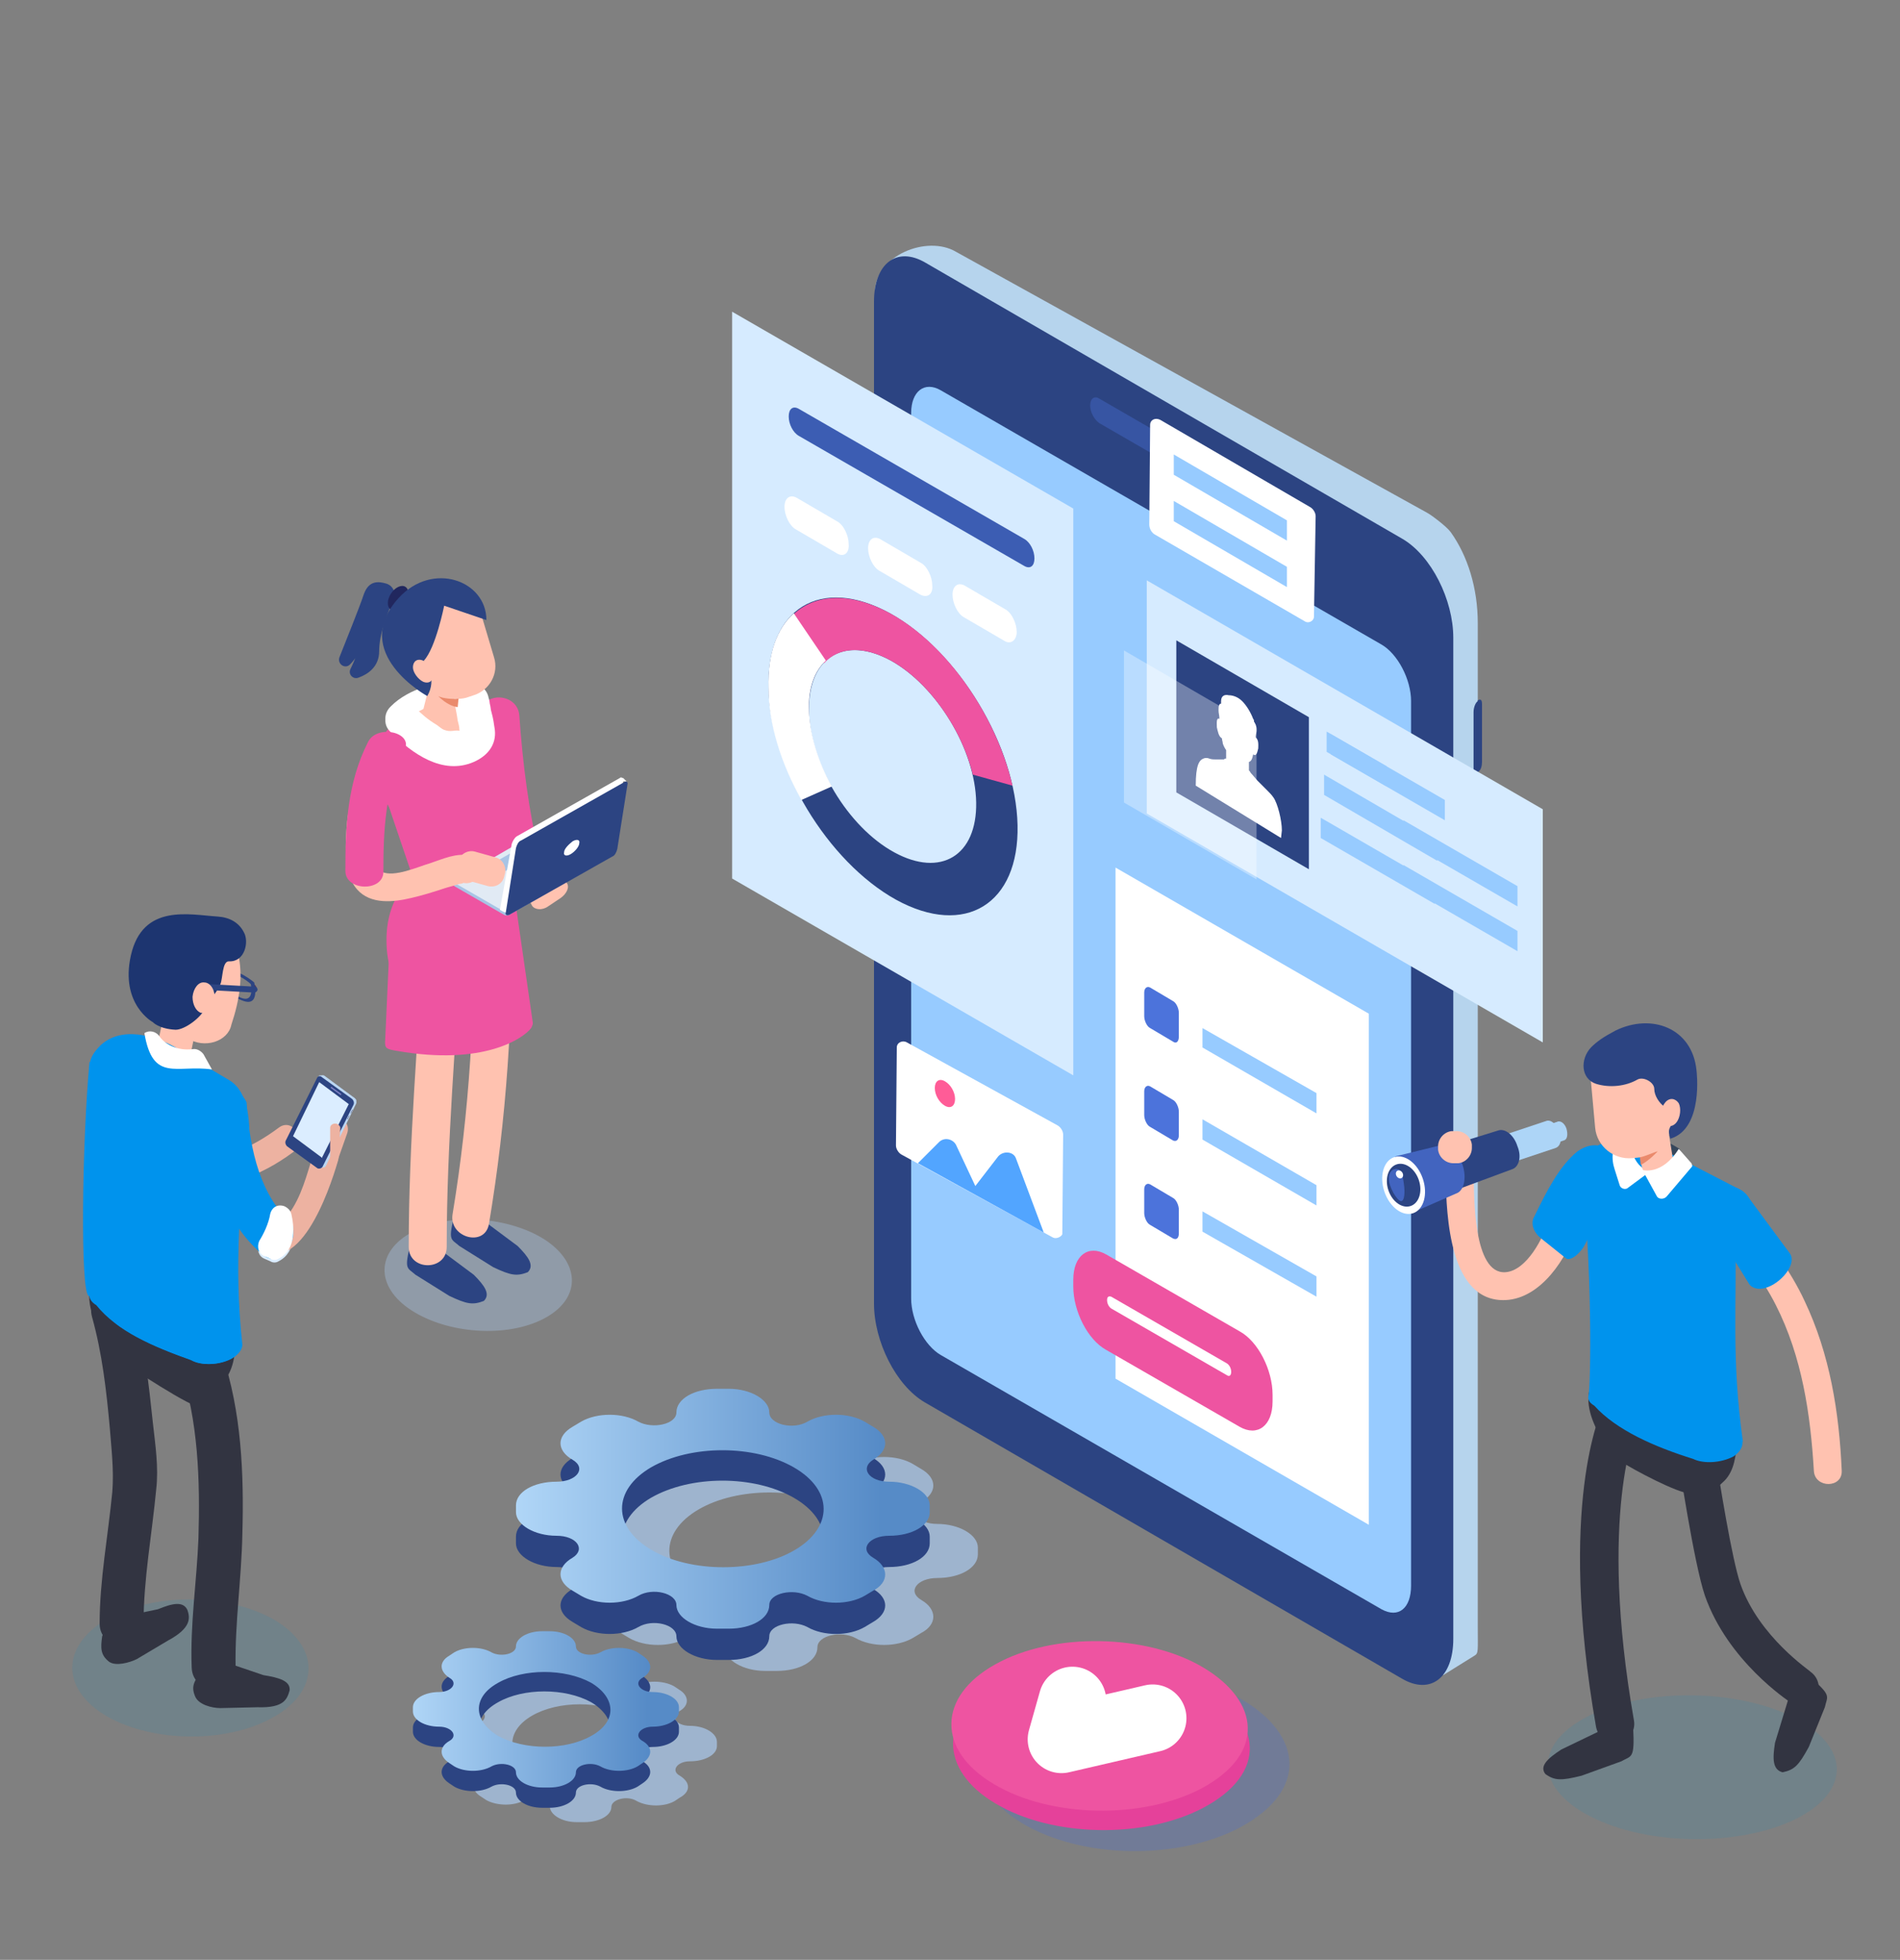 <?xml version="1.0" encoding="utf-8"?>
<!-- Generator: Adobe Illustrator 24.3.0, SVG Export Plug-In . SVG Version: 6.00 Build 0)  -->
<svg version="1.1" id="image" xmlns="http://www.w3.org/2000/svg" xmlns:xlink="http://www.w3.org/1999/xlink" x="0px" y="0px"
	 viewBox="0 0 225 232" style="enable-background:new 0 0 225 232;" xml:space="preserve">
<rect x="0" y="0" width="225" height="232" fill="#808080" stroke="none"/>
<style type="text/css">
	.st0{opacity:0.4;fill:#A8C4E5;enable-background:new    ;}
	.st1{fill:#2C4482;}
	.st2{fill:#21275E;}
	.st3{fill:#FFC2B0;}
	.st4{fill:#D0E7F4;}
	.st5{fill:#FFFFFF;}
	.st6{fill:#EE54A1;}
	.st7{fill:#EA8A6C;}
	.st8{fill:#A8C4E5;}
	.st9{fill:#E1EAF4;}
	.st10{opacity:0.77;fill:#A8C4E5;enable-background:new    ;}
	.st11{fill:url(#SVGID_1_);}
	.st12{fill:url(#SVGID_2_);}
	.st13{fill:#B6D4ED;}
	.st14{fill:#3755A3;}
	.st15{fill:#97CBFF;}
	.st16{fill:#D6EBFF;}
	.st17{opacity:0.33;fill:#FFFFFF;enable-background:new    ;}
	.st18{fill:#4C73DB;}
	.st19{opacity:0.12;fill:#028FCC;enable-background:new    ;}
	.st20{fill:#323441;}
	.st21{fill:#0093ED;}
	.st22{fill:#36475C;}
	.st23{fill:#ADD5F7;}
	.st24{fill:#4264BF;}
	.st25{fill:#DBEDFF;}
	.st26{opacity:0.46;fill:#FFFFFF;enable-background:new    ;}
	.st27{fill:#513554;}
	.st28{fill:#FCFEFF;}
	.st29{fill:#1D3570;}
	.st30{fill:#EDB2A1;}
	.st31{fill:#BBD6F2;}
	.st32{fill:#45446C;}
	.st33{fill:#8787CC;}
	.st34{fill:#52A5FF;}
	.st35{fill:#FF5C97;}
	.st36{fill:#3C5DB3;}
	.st37{opacity:0.27;fill:#4A70D6;enable-background:new    ;}
	.st38{fill:#E5419A;}
	.st39{fill:none;stroke:#FFFFFF;stroke-width:8;stroke-linecap:round;stroke-linejoin:round;stroke-miterlimit:10;}
</style>
<g>
	<path class="st0" d="M48.7,155.1c4.3,2.8,11.3,3.3,15.7,1s4.4-6.5,0.2-9.3c-4.3-2.8-11.3-3.3-15.7-1S44.4,152.3,48.7,155.1z"/>
	<g>
		<path class="st1" d="M46.6,71c0.3-0.8,0-1.6-0.8-1.9c-1-0.3-2.1-0.4-2.7,1.2c-0.6,1.8-2,5.2-2.9,7.5c-0.3,0.8,0.7,1.5,1.3,0.8
			c0.5-0.5,1-1.2,1.1-2.1c0,0-0.5,1.5-1.1,2.7c-0.3,0.6,0.3,1.3,1,1c1.1-0.4,2.4-1.3,2.4-3.1C44.9,75,45.9,72.5,46.6,71z"/>
		<ellipse transform="matrix(0.546 -0.838 0.838 0.546 -37.908 71.623)" class="st2" cx="47.1" cy="70.8" rx="1.6" ry="1"/>
		<path class="st3" d="M57.1,97.1c-0.3,0.1-0.6,0.3-0.9,0.3c-0.7,0.1-1.5-0.3-2.3-0.8c-0.1,0-0.1-0.1-0.2-0.1
			c-0.1-0.1-0.1-0.3,0-0.5c0.3-0.9,0.7-0.9,1.3-1.4c0.3-0.2,0.5-0.5,0.8-0.8c0.4-0.4,0.9-0.7,1.4-0.9l0,0c0.6-0.3,2.8-1.5,3.3,0.2
			c0.2,0.7,0.1,1.2-0.2,1.6c-0.4,0.6-0.7,0.8-1.2,1.2C58.4,96.4,57.7,96.8,57.1,97.1z"/>
		<path class="st3" d="M53.9,95.5c0.2-0.6,0.3-1,0.6-1.5c0.3-0.4,0.6-0.7,1.1-0.9c0.9-0.3,2.3-0.8,2.8-0.5c0.6,0.4,0,1.2-0.4,1.6
			c-0.8,0.9-2.1,1.5-3.1,1.9c-0.2,0.1-0.3,0-0.4-0.1c0,0.1,0.3-0.2,0.3-0.1C54.6,96.6,53.7,96.1,53.9,95.5z"/>
		<polygon class="st4" points="54.1,95.2 53.1,96.3 55.1,98.6 56.3,97.4 		"/>
		<path class="st1" d="M61.3,147.5l-4.7-3.5l-2.7-0.5c-0.9,3.5-0.5,3.1,0.5,4l4,2.5c2.1,1,2.8,1.1,4.1,0.6l0,0
			C63.3,149.8,62.6,148.8,61.3,147.5z"/>
		<path class="st1" d="M56.1,150.9l-4.7-3.5l-2.7-0.5c-0.9,3.5-0.5,3.1,0.5,4l4,2.5c2.1,1,2.8,1.1,4.1,0.6l0,0
			C58.1,153.2,57.4,152.2,56.1,150.9z"/>
		<g>
			<g>
				<path class="st5" d="M49.2,86.5c1.3-1.3,3.8-1.8,5.6-1.7c2.7,0,2.7-4.1,0-4.2c-2.9,0-6.4,0.9-8.5,3
					C44.3,85.5,47.3,88.4,49.2,86.5L49.2,86.5z"/>
			</g>
		</g>
		<g>
			<path class="st6" d="M57,84.7c0.4,6,1.2,12,2.6,17.9c0.6,2.8,5,1.6,4.3-1.2c-1.3-5.5-2-11-2.4-16.7C61.3,81.9,56.8,81.8,57,84.7
				L57,84.7z"/>
		</g>
		<g>
			<path class="st3" d="M56.1,107.4c0.2,12.2-0.5,24.2-2.5,36.3c-0.5,2.8,3.8,4,4.3,1.2c2.1-12.5,2.9-24.9,2.7-37.5
				C60.5,104.5,56,104.5,56.1,107.4L56.1,107.4z"/>
		</g>
		<g>
			<path class="st3" d="M50.2,110.9c-0.7,12.2-1.8,24.4-1.8,36.7c0,2.9,4.5,2.9,4.5,0c0-12.2,1.1-24.5,1.8-36.7
				C54.9,108,50.4,108,50.2,110.9L50.2,110.9z"/>
		</g>
		<path class="st6" d="M45.8,112.3c0.5,6.3,4.5,6.9,8.6,4.6s6.3-7.7,6.3-12.4c0,0-2.3-7-6.3-4.6C50.3,102.2,45.3,104.9,45.8,112.3z"
			/>
		<path class="st6" d="M59.7,86.2c0,0,2.7,4.2,2.4,6.8c-0.2,1.6-1.4,3.5-1.5,4c-1.4,4.3-0.6,5.6-0.8,6.7c0,0-0.9,4.1-10.9,0.2
			l-4.2-12.4L59.7,86.2z"/>
		<path class="st6" d="M45.4,94.3c-0.4-0.2-0.5-0.8-0.5-0.8c-0.3-2.2-1.5-3.2,0.9-7c0.4-0.6,5.6-3.3,9.6-4c1.9-0.3,3.8,0.7,4.6,2.5
			c0.5,1,0.9,3.1,0.9,3.1c0.2,4-1.6-1.3-1.9,1c0-0.1,0-0.1,0-0.2c0,0-0.5,3.8-0.9,6.7c-0.2,1.8-0.4,3.1-0.4,3.3l0,0l-6.8,5.4
			l-3.6-6.5l0,0L45.4,94.3z"/>
		<path class="st3" d="M55.2,82.4c0,0,3.4,3.5,0.5,6c-3,2.5-8-3.1-8-3.1C50.3,83.7,52.8,82.5,55.2,82.4z"/>
		<path class="st6" d="M60.7,104.5l2.4,16.6c0,0.2-0.1,0.4-0.2,0.6c-0.9,1.2-5.6,4.5-15.9,2.7c-1.2-0.2-1.4-0.3-1.4-1l0.6-13.2
			l6-0.1L60.7,104.5z"/>
		<path class="st3" d="M53.6,84.4l1.6-6.3l-3.9,1.2L50,84.5C49.7,85.4,52.4,87.6,53.6,84.4z"/>
		<g>
			<g>
				<path class="st5" d="M53.8,82.9c0.1,0.8,0.3,1.6,0.4,2.4c0.1,0.4,0.2,0.7,0.2,1.1c0.2,0.9,0.1,0.1,0,0.1c-0.7-0.1-1,0.2-1.8-0.1
					c-0.3-0.1-0.6-0.4-0.9-0.6c-1-0.6-1.7-1.2-2.5-2c-1.9-1.9-4.9,1.1-2.9,2.9c2.5,2.5,6.1,5.1,9.8,3.5c1.6-0.7,2.7-2,2.5-3.8
					c-0.1-0.7-0.2-1.4-0.4-2.1c-0.1-0.3-0.1-0.7-0.2-1c0-0.2-0.2-1.1-0.1-0.4C57.7,80.2,53.6,80.2,53.8,82.9L53.8,82.9z"/>
			</g>
		</g>
		<path class="st3" d="M55.2,82.6l0.9-0.3c1.9-0.6,3-2.6,2.4-4.5l-1.7-5.7c-0.6-1.9-2.6-3-4.5-2.4L51.4,70c-1.9,0.6-3,2.6-2.4,4.5
			l1.7,5.7C51.3,82.1,53.3,83.1,55.2,82.6z"/>
		<path class="st7" d="M54.3,82.7c-0.5,0.1-1.9,0-2.4-0.3c0,0,1.1,1.2,2.3,1.3L54.3,82.7z"/>
		<path class="st1" d="M52.6,71.7c0,0-1,5-2.4,6.5l0.5,0.9c0.5,0.9,0.5,2,0.1,2.9l-0.2,0.4c0,0-9.3-5.1-3.4-11.6
			c4-4.4,10.4-2.1,10.4,2.6L52.6,71.7z"/>
		<path class="st3" d="M50.1,80.7c0.7,0.3,1.2-0.1,1.2-0.8c0-0.7-0.5-1.5-1.2-1.7c-0.7-0.3-1.2,0.1-1.2,0.8
			C48.9,79.6,49.5,80.4,50.1,80.7z"/>
		<g>
			<path class="st3" d="M66.4,106.3l-1.5,1c-0.7,0.5-1.6,0.4-1.9-0.1l-0.2-0.4c-0.3-0.5,0-1.3,0.7-1.8l1.5-1
				c0.7-0.5,1.6-0.4,1.9,0.1l0.2,0.4C67.5,105,67.1,105.8,66.4,106.3z"/>
			<g>
				<path class="st8" d="M53.7,104.7v-0.4l0.5,0.2l0.1-0.2l11.8-6.8c0.1-0.1,0.4-0.1,0.6,0l5.1,2.9v-0.1l0.9,0.4v0.4l0,0
					c0,0,0,0.1-0.1,0.1l-12.3,7.1c-0.1,0.1-0.4,0.1-0.6,0l-5.9-3.4C53.8,104.8,53.7,104.8,53.7,104.7L53.7,104.7z"/>
				<path class="st9" d="M60.3,107.9l12.3-7.1c0.1-0.1,0.1-0.2,0-0.3l-5.9-3.4c-0.2-0.1-0.4-0.1-0.6,0l-12.3,7.1
					c-0.1,0.1-0.1,0.2,0,0.3l5.9,3.4C59.9,108,60.2,108,60.3,107.9z"/>
				<path class="st8" d="M59.5,103.3l3-1.7v-0.1l-1.4-0.8H61l-3,1.7v0.1L59.5,103.3C59.4,103.4,59.4,103.4,59.5,103.3z"/>
				<path class="st5" d="M60.6,99.9c0.1-0.3,0.3-0.7,0.6-0.9l12.2-6.9c0.1-0.1,0.2-0.1,0.3,0l0,0l0,0c0,0,0,0,0.1,0l0.4,0.4h-0.4
					l-1.2,7.5c-0.1,0.3-0.3,0.7-0.6,0.9l-11.6,6.6l-0.4,0.4v0.1c-0.2,0.1-0.8-0.3-0.8-0.3L60.6,99.9z"/>
				<path class="st1" d="M60.3,108.3l12.2-6.9c0.3-0.1,0.5-0.5,0.6-0.9l1.2-7.6c0.1-0.3-0.1-0.5-0.4-0.3l-12.2,6.9
					c-0.3,0.1-0.5,0.5-0.6,0.9l-1.2,7.6C59.8,108.3,60,108.4,60.3,108.3z"/>
				<path class="st5" d="M66.8,100.9c-0.1,0.4,0.3,0.5,0.8,0.2s1-0.9,1-1.3c0.1-0.4-0.3-0.5-0.8-0.2C67.3,100,66.8,100.5,66.8,100.9
					z"/>
			</g>
		</g>
		<g>
			<path class="st3" d="M44.3,88.2c-1.3,2.9-2.9,5.9-3.2,9.1c-0.2,2.3-0.5,6.1,1.2,8c1.6,1.8,4.3,1.5,6.4,1c1.3-0.3,2.6-0.7,3.8-1.1
				c0.6-0.2,1.1-0.3,1.7-0.5c0.2-0.1,0.8-0.1,0.6-0.2c2.1,0.5,3-2.7,0.9-3.2c-1.6-0.4-3.3,0.4-4.8,0.9c-1.4,0.4-4.2,1.7-5.7,1
				c-1.2-0.6-0.9-4.2-0.8-5.5c0.3-2.7,1.7-5.3,2.8-7.7C48.1,87.9,45.2,86.2,44.3,88.2L44.3,88.2z"/>
		</g>
		<g>
			<path class="st6" d="M43.6,87.8c-2.5,4.9-2.7,10.1-2.7,15.3c0,2.4,4.5,2.5,4.5,0.1c0-4.9,0.2-9.8,2.5-14.4
				C49,86.7,44.7,85.7,43.6,87.8L43.6,87.8z"/>
		</g>
		<path class="st3" d="M59.7,103.8l0.1-0.4c0.2-0.8-0.3-1.7-1.1-1.9l-2.5-0.7c-0.8-0.2-1.7,0.3-1.9,1.1l-0.1,0.4
			c-0.2,0.8,0.3,1.7,1.1,1.9l2.5,0.7C58.7,105.1,59.5,104.6,59.7,103.8z"/>
	</g>
</g>
<path class="st10" d="M109.1,189.4L109.1,189.4c-1.7-1-0.5-2.6,1.9-2.6l0,0c2.7,0,4.8-1.2,4.8-2.8v-0.8c0-1.5-2.2-2.8-4.8-2.8l0,0
	c-2.4,0-3.5-1.6-1.9-2.6l0,0c1.9-1.1,1.9-2.8,0-3.9l-1-0.6c-1.9-1.1-4.9-1.1-6.8,0l0,0c-1.7,1-4.5,0.3-4.5-1.1l0,0
	c0-1.5-2.2-2.8-4.8-2.8h-1.4c-2.7,0-4.8,1.2-4.8,2.8l0,0c0,1.4-2.8,2-4.5,1.1l0,0c-1.9-1.1-4.9-1.1-6.8,0l-1,0.6
	c-1.9,1.1-1.9,2.8,0,3.9c1.7,1,0.5,2.6-1.9,2.6l0,0c-2.7,0-4.8,1.2-4.8,2.8v0.8c0,1.5,2.2,2.8,4.8,2.8l0,0c2.4,0,3.5,1.6,1.9,2.6
	l0,0c-1.9,1.1-1.9,2.8,0,3.9l1,0.6c1.9,1.1,4.9,1.1,6.8,0c1.7-1,4.5-0.3,4.5,1.1c0,1.5,2.2,2.8,4.8,2.8H92c2.7,0,4.8-1.2,4.8-2.8
	l0,0c0-1.4,2.8-2,4.5-1.1l0,0c1.9,1.1,4.9,1.1,6.8,0l1-0.6C111,192.3,111,190.5,109.1,189.4z M82.8,188.5c-4.7-2.7-4.7-7.1-0.1-9.8
	s12.2-2.7,16.9,0c4.7,2.7,4.7,7.1,0.1,9.8C95.1,191.2,87.5,191.2,82.8,188.5z"/>
<path class="st10" d="M80.5,210.2L80.5,210.2c-1.1-0.6-0.3-1.7,1.2-1.7l0,0c1.8,0,3.2-0.8,3.2-1.8v-0.5c0-1-1.4-1.9-3.2-1.9l0,0
	c-1.6,0-2.4-1.1-1.3-1.7l0,0c1.3-0.7,1.2-1.9,0-2.6l-0.6-0.4c-1.3-0.7-3.3-0.7-4.5,0l0,0c-1.1,0.6-3,0.2-3-0.7l0,0
	c0-1-1.4-1.9-3.2-1.9h-0.9c-1.8,0-3.2,0.8-3.2,1.8l0,0c0,0.9-1.9,1.4-3,0.7l0,0c-1.3-0.7-3.3-0.7-4.5,0l-0.6,0.4
	c-1.3,0.7-1.2,1.9,0,2.6c1.1,0.6,0.3,1.7-1.2,1.7l0,0c-1.8,0-3.2,0.8-3.2,1.8v0.5c0,1,1.4,1.9,3.2,1.9l0,0c1.6,0,2.4,1.1,1.3,1.7
	l0,0c-1.3,0.7-1.2,1.9,0,2.6l0.6,0.4c1.3,0.7,3.3,0.7,4.5,0c1.1-0.6,3-0.2,3,0.7c0,1,1.4,1.9,3.2,1.9h0.9c1.8,0,3.2-0.8,3.2-1.8l0,0
	c0-0.9,1.9-1.4,3-0.7l0,0c1.3,0.7,3.3,0.7,4.5,0l0.6-0.4C81.8,212.1,81.8,211,80.5,210.2z M63,209.6c-3.1-1.8-3.1-4.7,0-6.5
	s8.2-1.8,11.3,0c3.1,1.8,3.1,4.7,0,6.5C71.2,211.4,66.2,211.4,63,209.6z"/>
<g>
	<path class="st1" d="M103.4,188.1L103.4,188.1c-1.7-1-0.5-2.6,1.9-2.6l0,0c2.7,0,4.8-1.2,4.8-2.8v-0.8c0-1.5-2.2-2.8-4.8-2.8l0,0
		c-2.4,0-3.5-1.6-1.9-2.6l0,0c1.9-1.1,1.9-2.8,0-3.9l-1-0.6c-1.9-1.1-4.9-1.1-6.8,0l0,0c-1.7,1-4.5,0.3-4.5-1.1l0,0
		c0-1.5-2.2-2.8-4.8-2.8h-1.4c-2.7,0-4.8,1.2-4.8,2.8l0,0c0,1.4-2.8,2-4.5,1.1l0,0c-1.9-1.1-4.9-1.1-6.8,0l-1,0.6
		c-1.9,1.1-1.9,2.8,0,3.9c1.7,1,0.5,2.6-1.9,2.6l0,0c-2.7,0-4.8,1.2-4.8,2.8v0.8c0,1.5,2.2,2.8,4.8,2.8l0,0c2.4,0,3.5,1.6,1.9,2.6
		l0,0c-1.9,1.1-1.9,2.8,0,3.9l1,0.6c1.9,1.1,4.9,1.1,6.8,0c1.7-1,4.5-0.3,4.5,1.1c0,1.5,2.2,2.8,4.8,2.8h1.4c2.7,0,4.8-1.2,4.8-2.8
		l0,0c0-1.4,2.8-2,4.5-1.1l0,0c1.9,1.1,4.9,1.1,6.8,0l1-0.6C105.3,190.9,105.3,189.2,103.4,188.1z M77.2,187.1
		c-4.7-2.7-4.7-7.1-0.1-9.8c4.7-2.7,12.2-2.7,16.9,0c4.7,2.7,4.7,7.1,0.1,9.8C89.4,189.9,81.8,189.8,77.2,187.1z"/>
	
		<linearGradient id="SVGID_1_" gradientUnits="userSpaceOnUse" x1="61.1" y1="826.6" x2="110.05" y2="826.6" gradientTransform="matrix(1 0 0 1 0 -648)">
		<stop  offset="0" style="stop-color:#B0D6F7"/>
		<stop  offset="0.883" style="stop-color:#568BC7"/>
	</linearGradient>
	<path class="st11" d="M103.4,184.4L103.4,184.4c-1.7-1-0.5-2.6,1.9-2.6l0,0c2.7,0,4.8-1.2,4.8-2.8v-0.8c0-1.5-2.2-2.8-4.8-2.8l0,0
		c-2.4,0-3.5-1.6-1.9-2.6l0,0c1.9-1.1,1.9-2.8,0-3.9l-1-0.6c-1.9-1.1-4.9-1.1-6.8,0l0,0c-1.7,1-4.5,0.3-4.5-1.1l0,0
		c0-1.5-2.2-2.8-4.8-2.8h-1.4c-2.7,0-4.8,1.2-4.8,2.8l0,0c0,1.4-2.8,2-4.5,1.1l0,0c-1.9-1.1-4.9-1.1-6.8,0l-1,0.6
		c-1.9,1.1-1.9,2.8,0,3.9c1.7,1,0.5,2.6-1.9,2.6l0,0c-2.7,0-4.8,1.2-4.8,2.8v0.8c0,1.5,2.2,2.8,4.8,2.8l0,0c2.4,0,3.5,1.6,1.9,2.6
		l0,0c-1.9,1.1-1.9,2.8,0,3.9l1,0.6c1.9,1.1,4.9,1.1,6.8,0c1.7-1,4.5-0.3,4.5,1.1c0,1.5,2.2,2.8,4.8,2.8h1.4c2.7,0,4.8-1.2,4.8-2.8
		l0,0c0-1.4,2.8-2,4.5-1.1l0,0c1.9,1.1,4.9,1.1,6.8,0l1-0.6C105.3,187.3,105.3,185.5,103.4,184.4z M77.2,183.5
		c-4.7-2.7-4.7-7.1-0.1-9.8c4.7-2.7,12.2-2.7,16.9,0c4.7,2.7,4.7,7.1,0.1,9.8S81.8,186.2,77.2,183.5z"/>
</g>
<g>
	<path class="st1" d="M76.1,208.5L76.1,208.5c-1.1-0.6-0.3-1.7,1.2-1.7l0,0c1.7,0,3.1-0.8,3.1-1.8v-0.5c0-1-1.4-1.8-3.1-1.8l0,0
		c-1.5,0-2.3-1.1-1.2-1.7l0,0c1.2-0.7,1.2-1.8,0-2.6l-0.6-0.4c-1.2-0.7-3.2-0.7-4.4,0l0,0c-1.1,0.6-2.9,0.2-2.9-0.7l0,0
		c0-1-1.4-1.8-3.1-1.8h-0.9c-1.7,0-3.1,0.8-3.1,1.8l0,0c0,0.9-1.8,1.3-2.9,0.7l0,0c-1.2-0.7-3.2-0.7-4.4,0l-0.6,0.4
		c-1.2,0.7-1.2,1.8,0,2.6c1.1,0.6,0.3,1.7-1.2,1.7l0,0c-1.7,0-3.1,0.8-3.1,1.8v0.5c0,1,1.4,1.8,3.1,1.8l0,0c1.5,0,2.3,1.1,1.2,1.7
		l0,0c-1.2,0.7-1.2,1.8,0,2.6l0.6,0.4c1.2,0.7,3.2,0.7,4.4,0c1.1-0.6,2.9-0.2,2.9,0.7c0,1,1.4,1.8,3.1,1.8h0.9
		c1.7,0,3.1-0.8,3.1-1.8l0,0c0-0.9,1.8-1.3,2.9-0.7l0,0c1.2,0.7,3.2,0.7,4.4,0l0.6-0.4C77.3,210.3,77.3,209.2,76.1,208.5z M59,207.8
		c-3-1.8-3.1-4.6,0-6.3c3-1.7,7.9-1.7,11,0c3,1.8,3.1,4.6,0,6.3C67,209.6,62.1,209.6,59,207.8z"/>
	
		<linearGradient id="SVGID_2_" gradientUnits="userSpaceOnUse" x1="48.634" y1="850.35" x2="80.378" y2="850.35" gradientTransform="matrix(1 0 0 1 0 -648)">
		<stop  offset="0" style="stop-color:#B0D6F7"/>
		<stop  offset="0.883" style="stop-color:#568BC7"/>
	</linearGradient>
	<path class="st12" d="M76.1,206.1L76.1,206.1c-1.1-0.6-0.3-1.7,1.2-1.7l0,0c1.7,0,3.1-0.8,3.1-1.8v-0.5c0-1-1.4-1.8-3.1-1.8l0,0
		c-1.5,0-2.3-1.1-1.2-1.7l0,0c1.2-0.7,1.2-1.8,0-2.6l-0.6-0.4c-1.2-0.7-3.2-0.7-4.4,0l0,0c-1.1,0.6-2.9,0.2-2.9-0.7l0,0
		c0-1-1.4-1.8-3.1-1.8h-0.9c-1.7,0-3.1,0.8-3.1,1.8l0,0c0,0.9-1.8,1.3-2.9,0.7l0,0c-1.2-0.7-3.2-0.7-4.4,0l-0.6,0.4
		c-1.2,0.7-1.2,1.8,0,2.6c1.1,0.6,0.3,1.7-1.2,1.7l0,0c-1.7,0-3.1,0.8-3.1,1.8v0.5c0,1,1.4,1.8,3.1,1.8l0,0c1.5,0,2.3,1.1,1.2,1.7
		l0,0c-1.2,0.7-1.2,1.8,0,2.6l0.6,0.4c1.2,0.7,3.2,0.7,4.4,0c1.1-0.6,2.9-0.2,2.9,0.7c0,1,1.4,1.8,3.1,1.8h0.9
		c1.7,0,3.1-0.8,3.1-1.8l0,0c0-0.9,1.8-1.3,2.9-0.7l0,0c1.2,0.7,3.2,0.7,4.4,0l0.6-0.4C77.3,207.9,77.3,206.8,76.1,206.1z M59,205.5
		c-3-1.8-3.1-4.6,0-6.3c3-1.7,7.9-1.7,11,0c3,1.8,3.1,4.6,0,6.3C67,207.2,62.1,207.2,59,205.5z"/>
</g>
<g>
	<path class="st13" d="M170.9,198.3l-56.3-34.6c-3.4-2-6.1-7.2-6.1-11.7l-4.9-117.3c0-4.5,6.2-6.9,9.6-4.9L169,60.7
		c0.4,0.2,2.3,1.6,2.8,2.3c2,2.8,3.2,6.6,3.2,10.8v118.7c0,3,0.1,3.2-0.4,3.5L170.9,198.3z"/>
	<path class="st1" d="M166,198.7L109.5,166c-3.4-2-6-7.2-6-11.7V35.7c0-4.5,2.7-6.6,6.1-4.6l56.5,32.7c3.4,2,6,7.2,6,11.7V194
		C172.1,198.6,169.4,200.7,166,198.7z"/>
	<path class="st1" d="M174.5,84.3V91c0,0.5,0.3,0.7,0.6,0.5l-0.1-0.1c0.4-0.2,0.5-0.8,0.5-1.2v-6.8c0-0.5-0.1-0.7-0.5-0.5V83
		C174.7,83.2,174.5,83.8,174.5,84.3z"/>
	<path class="st1" d="M174.5,96.1v6.8c0,0.5,0.3,0.7,0.6,0.5l-0.1-0.1c0.4-0.2,0.5-0.8,0.5-1.2v-6.8c0-0.5-0.1-0.7-0.5-0.5v0.1
		C174.7,95.1,174.5,95.6,174.5,96.1z"/>
	<path class="st14" d="M147.7,60.2l-17.5-10.1c-0.6-0.4-1.1-1.3-1.1-2.1l0,0c0-0.8,0.5-1.2,1.1-0.8l17.5,10.1
		c0.6,0.4,1.1,1.3,1.1,2.1l0,0C148.8,60.2,148.3,60.5,147.7,60.2z"/>
	<path class="st15" d="M163.6,190.5l-52.2-30.1c-1.9-1.1-3.5-4.1-3.5-6.7V48.9c0-2.6,1.6-3.8,3.5-2.7l52.2,30.1
		c1.9,1.1,3.5,4.1,3.5,6.7v104.7C167.1,190.4,165.6,191.6,163.6,190.5z"/>
</g>
<polygon class="st16" points="182.7,95.8 135.8,68.7 135.8,96.3 182.7,123.4 "/>
<polygon class="st1" points="155,102.9 139.3,93.8 139.3,75.8 155,84.9 "/>
<path class="st5" d="M151.8,98.3c0-1.2-0.5-3.2-1-3.9l0,0c-0.2-0.3-0.5-0.6-0.7-0.8c-0.2-0.2-0.6-0.6-0.9-0.9
	c-0.1-0.1-0.2-0.2-0.3-0.3l0,0l-0.6-0.7c-0.1-0.1-0.2-0.2-0.3-0.4l-0.1-0.1v-0.1c0-0.3,0-0.6,0-0.9c0.3-0.1,0.4-0.4,0.5-0.9
	c0.4,0.3,0.5-0.3,0.6-0.7c0-0.3,0.1-1-0.3-1.3v-0.1c0-0.2,0.1-0.5,0.1-0.7c0-0.3,0-0.6-0.2-0.9c0-0.1-0.1-0.1-0.1-0.2s0-0.2-0.1-0.3
	c-0.3-0.8-0.8-1.6-1.3-2.1s-1.1-0.7-1.6-0.7c-0.4-0.1-0.9,0-0.9,0.7c0,0.1,0,0.2,0,0.3c-0.1,0-0.1,0-0.2,0.1
	c-0.1,0.2-0.1,0.4-0.1,0.7c0,0.3,0.1,0.6,0.1,0.9v0.1c-0.4-0.2-0.3,0.6-0.3,1c0.1,0.4,0.2,1.1,0.6,1.3c0,0.2,0.1,0.4,0.1,0.6
	c0.1,0.3,0.2,0.5,0.4,0.8l0,0c0,0.3,0,0.6,0,0.9v0.1h-0.1c-0.1,0-0.1,0.1-0.2,0.1l0,0h-0.2l0,0l0,0c-0.1,0-0.2,0-0.3,0l0,0l0,0
	c-0.1,0-0.3,0-0.4,0c-0.3,0-0.5,0-0.8-0.1c-0.2-0.1-0.5-0.1-0.7,0c-0.5,0.2-0.9,0.8-0.9,3.2l10.1,6.2L151.8,98.3z M148.7,88.5
	C148.7,88.6,148.7,88.6,148.7,88.5C148.7,88.6,148.7,88.6,148.7,88.5z"/>
<polygon class="st15" points="164.2,90.7 157.1,86.6 157.1,89 164.2,93.1 "/>
<polygon class="st15" points="170.2,101.9 156.8,94.1 156.8,91.7 170.2,99.5 "/>
<polygon class="st15" points="179.7,107.3 166.2,99.5 166.2,97.1 179.7,104.9 "/>
<polygon class="st15" points="179.7,112.6 166.2,104.8 166.2,102.4 179.7,110.2 "/>
<polygon class="st15" points="171.1,97.1 157.6,89.3 157.6,86.9 171.1,94.7 "/>
<polygon class="st15" points="169.9,107 156.4,99.2 156.4,96.8 169.9,104.6 "/>
<polygon class="st17" points="148.8,104.1 133.1,95 133.1,77 148.8,86.1 "/>
<g>
	<polygon class="st5" points="132.1,102.7 132.1,163.2 162.1,180.5 162.1,120 	"/>
	<polygon class="st15" points="155.9,131.8 142.4,124 142.4,121.7 155.9,129.4 	"/>
	<polygon class="st15" points="155.9,142.7 142.4,134.9 142.4,132.5 155.9,140.3 	"/>
	<polygon class="st15" points="155.9,153.5 142.4,145.8 142.4,143.4 155.9,151.1 	"/>
	<path class="st18" d="M138.9,123.3l-2.7-1.6c-0.4-0.2-0.7-0.9-0.7-1.4v-2.8c0-0.5,0.3-0.8,0.7-0.6l2.7,1.6c0.4,0.2,0.7,0.9,0.7,1.4
		v2.8C139.6,123.3,139.3,123.6,138.9,123.3z"/>
	<path class="st18" d="M138.9,135l-2.7-1.6c-0.4-0.2-0.7-0.9-0.7-1.4v-2.8c0-0.5,0.3-0.8,0.7-0.6l2.7,1.6c0.4,0.2,0.7,0.9,0.7,1.4
		v2.8C139.6,134.9,139.3,135.2,138.9,135z"/>
	<path class="st18" d="M138.9,146.6l-2.7-1.6c-0.4-0.2-0.7-0.9-0.7-1.4v-2.8c0-0.5,0.3-0.8,0.7-0.6l2.7,1.6c0.4,0.2,0.7,0.9,0.7,1.4
		v2.8C139.6,146.6,139.3,146.8,138.9,146.6z"/>
	<path class="st6" d="M146.8,168.9l-15.8-9.1c-2.2-1.2-3.9-4.6-3.9-7.5v-0.8c0-2.9,1.8-4.2,3.9-3l15.8,9.1c2.2,1.2,3.9,4.6,3.9,7.5
		v0.8C150.7,168.8,148.9,170.1,146.8,168.9z"/>
	<path class="st5" d="M145.3,162.8l-13.7-7.9c-0.3-0.2-0.5-0.6-0.5-1l0,0c0-0.4,0.2-0.5,0.5-0.4l13.7,7.9c0.3,0.2,0.5,0.6,0.5,1l0,0
		C145.8,162.8,145.6,163,145.3,162.8z"/>
</g>
<g>
	<path class="st19" d="M213.1,215.1c-6.4,3.4-17.2,3.5-24.2,0.2s-7.5-8.6-1.1-12s17.2-3.5,24.2-0.2
		C218.9,206.4,219.4,211.7,213.1,215.1z"/>
	<path class="st20" d="M210.2,206.3l1.8-5.9l2.1-2.1c2.9,2.5,2.3,2.4,2,3.8l-1.9,4.7c-1.2,2.2-1.7,2.7-3.1,3l0,0
		C209.9,209.5,209.9,208.2,210.2,206.3z"/>
	<g>
		<path class="st20" d="M213.2,201.9c-0.4,0-0.8-0.1-1.2-0.4c-0.3-0.2-7.4-4.9-10.1-12.6c-1.3-3.8-3.1-15.9-3.2-16.4
			c-0.2-1.2,0.7-2.4,1.9-2.5c1.2-0.2,2.4,0.7,2.5,1.9c0.5,3.4,2,12.7,3,15.6c2.2,6.3,8.3,10.3,8.3,10.4c1,0.7,1.3,2.1,0.6,3.1
			C214.6,201.5,213.9,201.9,213.2,201.9z"/>
	</g>
	<path class="st20" d="M184.9,207.1l5.6-2.7l2.9,0.1c0.2,3.8-0.2,3.3-1.4,4l-4.7,1.7c-2.4,0.6-3.2,0.6-4.3-0.2l0,0
		C182.3,209.1,183.2,208.2,184.9,207.1z"/>
	<g>
		<g>
			<path class="st20" d="M191.2,206.3c-1.1,0-2-0.8-2.2-1.9c-4.6-26.3,0.6-37.3,0.8-37.8c0.5-1.1,1.9-1.6,3-1c1.1,0.5,1.6,1.9,1.1,3
				c-0.1,0.2-4.7,10.6-0.4,35.1c0.2,1.2-0.6,2.4-1.8,2.6C191.4,206.3,191.3,206.3,191.2,206.3z"/>
		</g>
	</g>
	<g>
		<path class="st3" d="M183.4,144.4c-0.6,2.1-2.6,6-5.1,6.2c-3.9,0.3-3.7-9.2-3.8-11.2c-0.1-2.1-3.4-2.1-3.3,0
			c0.1,4.4,0.4,14.8,7.1,14.5c4.2-0.2,7.3-5,8.4-8.6C187.2,143.2,184,142.4,183.4,144.4L183.4,144.4z"/>
	</g>
	<path class="st21" d="M186.8,136.3c-2.1,1.7-3.6,4.6-5.1,7.7c-0.5,0.8-0.1,1.9,0.8,2.6l3,2.4c0.7,0.3,1.9-1,2.2-1.7l3.9-7.6
		c0.6-1.2,0.3-2.7-0.8-3.5l0,0C189.6,135.5,188.4,135.2,186.8,136.3z"/>
	<path class="st22" d="M199.7,139.7l-8-1.6l1-3.9c2.4-0.1,4.1,0.5,6.2,1.8L199.7,139.7z"/>
	<g>
		<path class="st20" d="M192.1,173.1c1.2,0.8,6.6,3.7,8.1,3.7c1.8,0,2.7-0.2,4-1.5c1.2-1.2,1.4-3.1,1.5-4.8c0-0.5,0-1-0.2-1.4
			c-0.2-0.5-0.7-0.8-1.1-1.1c-3.3-2.3-9.8-8-14.1-5.9C185.3,164.7,190.1,171.7,192.1,173.1z"/>
	</g>
	<path class="st21" d="M187.9,136.9c-0.9,1.3-0.7,2-0.6,3.6c0.1,1.6,1.3,3,2.8,3.3l16.1,3.8c0,0,3.1-5.1-0.2-6.8
		c-1.7-0.9-6.8-3.5-8.9-4.6C194,134.5,189.9,134,187.9,136.9z"/>
	<path class="st21" d="M188.1,165.2c0.3-0.7,0.5-16.1-0.9-26.9l18.3,7.8c0.2,8.2-0.5,14.7,0.9,24.6L188.1,165.2z"/>
	<path class="st21" d="M200.5,172.7c-4.5-1.4-9.1-3.4-11.7-6.3c-1.2-0.7-0.8-1.6,0.5-2.4l0,0c1.4-0.9,3.5-1,4.8-0.4l11.4,6
		c1.2,0.7,1.1,1.9-0.2,2.8l0,0C203.8,173.2,201.7,173.3,200.5,172.7z"/>
	<path class="st5" d="M195.5,138.6c0,0-1.9,0.1-2.5-3.3l-1.3-0.1c-0.2,0.1-0.6,0.1-0.7,1.2c-0.1,0.7,0,1.4,0.2,2l0.6,1.9
		c0.1,0.4,0.7,0.6,1,0.3L195.5,138.6z"/>
	<path class="st3" d="M194.4,138l-1.1-6.9l4.1,1.7l0.9,5.6C198.5,139.4,195.3,141.5,194.4,138z"/>
	<path class="st3" d="M194.3,137l-1,0.1c-2.2,0.2-4.2-1.4-4.4-3.6l-0.6-6.6c-0.2-2.2,1.4-4.2,3.6-4.4l1-0.1c2.2-0.2,4.2,1.4,4.4,3.6
		l0.6,6.6C198.1,134.8,196.5,136.7,194.3,137z"/>
	<path class="st1" d="M193.9,127.8c-1.4,0.8-3.3,1-4.9,0.5c-1.8-0.6-1.9-2.9-0.6-4.3c0.7-0.7,1.4-1.2,2.9-2c4.3-2.1,9.1-0.3,9.6,4.7
		c0,0,0.9,6.9-3.1,8.1l-0.1-0.4c-0.1-0.3-0.1-0.7,0.1-1c0.3-0.6,0.6-1.6-0.7-2.4c-0.6-0.4-1.2-1.3-1.2-2.1S194.6,127.4,193.9,127.8z
		"/>
	<path class="st3" d="M198.5,132.9c-0.5,0.6-1.2,0.5-1.6-0.1c-0.4-0.7-0.2-1.7,0.3-2.3s1.2-0.5,1.6,0.1
		C199.1,131.2,199,132.3,198.5,132.9z"/>
	<path class="st7" d="M194.2,137c0.6-0.1,1.9-0.7,2.1-0.7c0,0-1,1.1-2,1.6L194.2,137z"/>
	<path class="st5" d="M194.5,138.5c0,0,2.3,0.7,4.3-2.5l1.5,1.7c0.1,0.3,0.2,0.3-0.1,0.6l-2.8,3.3c-0.3,0.4-1,0.4-1.2,0L194.5,138.5
		z"/>
	<g>
		<path class="st23" d="M184.4,132.8l-6.3,2.1l0.8,2.2l6.3-2.1c0.4-0.1,0.5-0.7,0.3-1.4C185.3,133,184.8,132.6,184.4,132.8z"/>
		<path class="st23" d="M183.1,132.7l-9,3l1.1,3.2l9-3c0.6-0.2,0.8-1,0.5-1.9C184.3,133,183.6,132.5,183.1,132.7z"/>
		<path class="st1" d="M177.5,133.8L177.5,133.8l-11,3.4l0,0l0,0c-0.8,0.3-1,1.6-0.5,3.1c0.5,1.4,1.5,2.4,2.3,2.1l0,0l0,0l10.8-4
			l0,0c0.8-0.3,1.1-1.5,0.6-2.7C179.3,134.4,178.3,133.6,177.5,133.8z"/>
		<g>
			<path class="st24" d="M170.5,135.6L170.5,135.6l-5.3,1.3l2.4,6.5l4.8-2.1l0,0c1-0.3,1.3-1.9,0.8-3.4
				C172.6,136.3,171.4,135.3,170.5,135.6z"/>
			
				<ellipse transform="matrix(0.947 -0.322 0.322 0.947 -36.318 61.048)" class="st5" cx="166.2" cy="140.2" rx="2.4" ry="3.5"/>
			
				<ellipse transform="matrix(0.947 -0.322 0.322 0.947 -36.318 61.048)" class="st1" cx="166.2" cy="140.2" rx="1.9" ry="2.6"/>
		</g>
	</g>
	<path class="st3" d="M171.9,133.9h0.6c0.9,0,1.7,0.7,1.8,1.6v0.4c0,0.9-0.7,1.7-1.6,1.8h-0.6c-0.9,0-1.7-0.7-1.8-1.6v-0.4
		C170.3,134.8,171,134,171.9,133.9z"/>
	<g>
		<path class="st3" d="M204.8,145.2c1.5,3.3,3.9,6.1,5.5,9.3c3.1,6.1,4.1,12.9,4.5,19.6c0.1,2.1,3.4,2.1,3.3,0
			c-0.3-6.9-1.4-13.8-4.4-20.1c-1.7-3.7-4.3-6.8-6.1-10.5C206.7,141.6,203.9,143.3,204.8,145.2L204.8,145.2z"/>
	</g>
	<path class="st21" d="M202.5,144.5l4.7,7.6c1.8,1.8,6.1-2.1,4.7-3.8l-5.1-6.9c-0.9-1-2.4-1.3-3.5-0.5l0,0
		C202,141.8,201.7,143.3,202.5,144.5z"/>
	<path class="st24" d="M166,138.9c-0.2-0.6-0.9-0.7-1.3-0.2c-0.3,0.4-0.4,1.2,0.3,2.5C166.4,143.6,166.6,141.1,166,138.9z"/>
	<ellipse transform="matrix(0.855 -0.518 0.518 0.855 -48.033 106.06)" class="st5" cx="165.8" cy="139" rx="0.4" ry="0.5"/>
</g>
<g>
	<path class="st25" d="M34.5,144c0.3,1.3,0.7,4.2-1.5,5.3c-0.3,0.2-0.7,0.2-1,0l-0.7-0.3c-0.7-0.3-0.9-1.1-0.6-1.8
		c0.5-0.8,1.1-2,1.3-3.2c0.2-0.8,0.9-1.2,1.7-0.9l0,0C34.1,143.3,34.4,143.6,34.5,144z"/>
	<path class="st19" d="M32.5,203.2c-5.5,3.2-14.3,3.1-19.8,0c-5.5-3.2-5.5-8.3-0.1-11.5c5.5-3.2,14.3-3.1,19.8,0
		C37.9,194.9,37.9,200.1,32.5,203.2z"/>
	<path class="st20" d="M31.2,198.3l-5.6-1.9l-1.7,1.4c-0.9,1.2-1.3,1.8-0.8,3c0.4,1,2,1.4,3,1.4l4.4-0.1c3.2,0.1,3.5-1,3.8-2l0,0
		C34.4,199,33.1,198.6,31.2,198.3z"/>
	<path class="st20" d="M18.7,190.5l-5.8,1.2l-0.8,2c-0.2,1.4-0.2,2.2,0.8,3c0.8,0.6,2.5,0.1,3.3-0.3l3.7-2.2
		c2.8-1.5,2.6-2.7,2.3-3.6l0,0C21.7,189.5,20.4,189.8,18.7,190.5z"/>
	<path class="st26" d="M25.2,114l-0.1,0.6c0,0-0.2,1.8-1.8,0.6c-1.7-1.2-1.3-3.5-1.3-3.5S23.4,111.8,25.2,114z"/>
	<path class="st27" d="M23.3,115.3c2.2,1.6,2.4-0.6,2.4-0.6l0,0V114c-2.3-2.6-4-2.8-4-2.8S21.1,113.7,23.3,115.3z M22.1,111.9
		c0,0,1.3,0.1,3.1,2.2l-0.1,0.5c0,0-0.2,1.6-1.8,0.4C21.8,113.8,22.1,111.9,22.1,111.9z"/>
	<polygon class="st27" points="26.5,115.3 25.2,114.4 25.3,113.6 26.5,114.5 	"/>
	<path class="st27" d="M21.8,111.9l-0.2-0.1c-0.1-0.1-0.2-0.3-0.2-0.5l0,0c0-0.2,0.1-0.2,0.2-0.2l0.2,0.1c0.1,0.1,0.2,0.3,0.2,0.5
		l0,0C22,111.9,21.9,111.9,21.8,111.9z"/>
	<path class="st27" d="M30.2,117.3l-0.2-0.1c-0.1-0.1-0.2-0.3-0.2-0.5l0,0c0-0.2,0.1-0.2,0.2-0.2l0.2,0.1c0.1,0.1,0.2,0.3,0.2,0.5
		l0,0C30.4,117.3,30.3,117.4,30.2,117.3z"/>
	<g>
		<g>
			<g>
				<g>
					<path class="st1" d="M30.1,116.3c0,0-1.9-1.7-4.3-1.8l0.1,0.7l0,0c0,0,0.3,2.3,2.7,3.2C30.9,119.4,30.1,116.3,30.1,116.3z
						 M28.5,118.1c-1.7-0.7-2-2.4-2-2.4l-0.1-0.6c1.9,0,3.3,1.4,3.3,1.4S30.2,118.8,28.5,118.1z"/>
				</g>
			</g>
			<g>
				<path class="st1" d="M26.9,116L26.9,116c0-0.1-0.1-0.2,0-0.2l0.5-0.4c0,0,0.1,0,0.2,0.1l0,0c0,0.1,0.1,0.2,0,0.2l-0.5,0.4
					C27,116.1,26.9,116.1,26.9,116z"/>
			</g>
		</g>
	</g>
	<path class="st28" d="M22.3,112.9L22.3,112.9c0-0.1-0.1-0.2,0-0.2l0.5-0.4c0,0,0.1,0,0.2,0.1l0,0c0,0.1,0.1,0.2,0,0.2l-0.5,0.4
		C22.4,113,22.3,112.9,22.3,112.9z"/>
	<path class="st3" d="M18.5,124.3l1.3-5.9l3.6,2.4l-1.1,5.3C22.2,127,18.2,126.2,18.5,124.3z"/>
	<path class="st3" d="M21.8,109.6c0,0-3.2-3-4.1,3c-0.6,4.2,1.3,8.2,4.5,10.3c2,1.3,4.8,0.4,5.2-1.6c1-3,1.4-5.8,0.8-8.4
		c0.5-2.5-1.3-1.9-4.3-2.5L21.8,109.6z"/>
	<path class="st29" d="M18.1,121c0,0-3.9-2.1-2.6-7.9c1.4-6.2,7-4.8,10.3-4.6c1.4,0.1,2.5,0.7,3.1,1.9c0.6,1.1,0.1,3.5-1.8,3.4
		c-0.8,0-0.7,2-1,2.7c-0.5,1.2-1.3,1.7-1.8,2.8c-0.4,1.1-2.4,2.6-3.5,2.6C18.8,121.8,18.1,121,18.1,121z"/>
	<path class="st1" d="M30.1,117.5l-5.4-0.3c-0.2,0-0.3-0.2-0.3-0.4l0,0c0-0.2,0.2-0.3,0.4-0.3l5.4,0.3c0.2,0,0.3,0.2,0.3,0.4l0,0
		C30.4,117.4,30.3,117.5,30.1,117.5z"/>
	<path class="st3" d="M25.4,118.2c-0.1,1-0.7,1.8-1.4,1.7c-0.1,0-0.2,0-0.2,0c-0.6-0.2-1-1-1-1.9c0.1-1,0.7-1.8,1.4-1.7
		C24.9,116.3,25.5,117.2,25.4,118.2z"/>
	<path class="st30" d="M38,138.5L38,138.5c-0.8-0.3-1.2-1.1-0.9-1.9l1.2-3.4c0.3-0.8,1.1-1.2,1.9-0.9l0,0c0.8,0.3,1.2,1.1,0.9,1.9
		l-1.2,3.4C39.7,138.3,38.8,138.8,38,138.5z"/>
	<g>
		<path class="st30" d="M13.6,132.4c1.6,3.2,4.3,5.9,7.7,7.2c4.7,1.7,9.6-0.4,13.4-3.2c1.7-1.3,0-4.2-1.7-2.9
			c-3.1,2.3-7,4.3-10.9,2.9c-2.6-1-4.5-3.2-5.7-5.6C15.5,128.8,12.6,130.5,13.6,132.4L13.6,132.4z"/>
	</g>
	<g>
		<path class="st20" d="M21.3,161.7c2.2,6.5,2.4,13.6,2.2,20.4c-0.2,5.1-1,10.2-0.8,15.3c0.1,3.3,5.3,3.4,5.2,0
			c-0.1-5.2,0.7-10.5,0.8-15.8c0.2-7.1-0.1-14.5-2.4-21.3C25.3,157.2,20.3,158.5,21.3,161.7L21.3,161.7z"/>
	</g>
	<g>
		<path class="st20" d="M10.9,155.9c1.2,4.3,1.7,8.7,2.1,13.1c0.2,2.6,0.5,5,0.3,7.6c-0.5,5.2-1.5,10.4-1.5,15.6
			c0,3.3,5.2,3.4,5.2,0c0-5.3,1-10.6,1.5-15.9c0.3-2.6-0.1-5.2-0.4-7.9c-0.5-4.7-1-9.4-2.3-13.9C15,151.3,10,152.6,10.9,155.9
			L10.9,155.9z"/>
	</g>
	<g>
		<path class="st20" d="M15.1,162.7L15.1,162.7c0.5,0.5-1.6-2.1-1-1.7c1.3,0.8,8.5,5.7,10,5.7c1.8,0,0.8-1.7,2.1-2.9
			c1.3-1.2,1.6-3,1.7-4.7c0-0.5,0.1-1-0.1-1.4c-0.2-0.5-0.6-0.8-1-1.1c-3.2-2.4-9.5-8.4-14-6.5C7.6,152.2,12.8,160.2,15.1,162.7z"/>
	</g>
	<path class="st21" d="M11.4,124.3c-1,1.2-0.8,2-0.8,3.7c0,1.6,1.2,3.1,2.7,3.5l16.1,4.5c0,0,0.9-6.2-2.2-8.1
		c-1.7-1-4.4-2.6-6.4-3.9C17.6,122.2,13.6,121.5,11.4,124.3z"/>
	<path class="st21" d="M10.5,153.4c-1-0.4-0.8-18,0.1-27.7l18.1,8.6c-0.1,8.3-1.1,14.8-0.1,24.9L10.5,153.4z"/>
	<path class="st21" d="M22.6,161c-4.5-1.6-8.7-3.4-11.2-6.5c-1.2-0.7-1.1-2,0.3-2.8l0,0c1.4-0.8,3.6-0.9,4.8-0.2l11.2,6.5
		c1.2,0.7,1.1,2-0.3,2.8l0,0C26,161.6,23.8,161.7,22.6,161z"/>
	<path class="st21" d="M28.8,134.3l-3-1.4c-0.1,8.1-1.1,14.5-0.1,24.5l0,0c0,0.6-0.4,1.2-1.2,1.6l0,0c-1.4,0.8-3.6,0.9-4.8,0.2
		c-2.1-0.8-4.2-1.6-6.1-2.6c2.5,1.9,5.7,3.2,9.1,4.4c1.2,0.7,3.4,0.6,4.8-0.2l0,0c0.8-0.5,1.2-1.1,1.2-1.6l0,0
		C27.6,149.1,28.7,142.5,28.8,134.3z"/>
	<path class="st5" d="M25.1,126.6c-4.2-0.6-7,1.6-8-4.3l0,0c0.6-0.4,1.4-0.2,1.8,0.4c0.7,1,2.2,1.7,3.9,1.5c0.5-0.1,1,0.2,1.3,0.6
		L25.1,126.6z"/>
	<g>
		<path class="st30" d="M25,132.1c0.2,2.7,0.2,5.5,1.1,8.1c0.9,2.4,2,5.5,4,7.2c5.2,4.5,8.9-6.5,9.9-9.9c0.7-2.1-2.6-1.9-3.2,0.1
			c-0.7,2.3-1.5,5.1-3.3,6.9c-0.8,0.8-1.1,0.7-1.8-0.3c-2.6-3.7-3-7.7-3.3-12C28.2,129.9,24.8,129.9,25,132.1L25,132.1z"/>
	</g>
	<path class="st21" d="M24,132c1,8.6,3.7,14,7.5,16.8c2,1.1,3.8-2,3.1-3.9c-3.7-3.3-5-8.5-5.4-14.4c-0.5-1.2-1.9-1.8-3.2-1.5l0,0
		C24.6,129.4,23.7,130.7,24,132z"/>
	<path class="st5" d="M34.5,143.7c0.3,1.3,0.7,4.2-1.5,5.3c-0.3,0.2-0.7,0.2-1,0l-0.7-0.3c-0.7-0.3-0.9-1.1-0.6-1.8
		c0.5-0.8,1.1-2,1.3-3.2c0.2-0.8,0.9-1.2,1.7-0.9l0,0C34.1,143,34.4,143.3,34.5,143.7z"/>
	<g>
		<g>
			<path class="st31" d="M38,138.3l-3.6-2.7c-0.2-0.2-0.3-0.5-0.1-0.8l3.6-7.2c0.1-0.3,0.4-0.4,0.6-0.2L42,130
				c0.2,0.2,0.3,0.5,0.1,0.8l-3.5,7.2c-0.1,0.2-0.2,0.2-0.4,0.2L38,138.3z"/>
			<path class="st31" d="M38.4,131c0,0-4.3,4.1-4.2,3.8l3.6-7.5h0.3c0.1,0,0.2,0,0.3,0.1L42,130c0.1,0.1,0.2,0.2,0.2,0.3L38.4,131z"
				/>
			<path class="st1" d="M37.6,138.3l-3.6-2.6c-0.2-0.2-0.3-0.5-0.1-0.8l3.6-7.2c0.1-0.3,0.4-0.4,0.6-0.2l3.6,2.6
				c0.2,0.2,0.3,0.5,0.1,0.8l-3.6,7.2C38.1,138.3,37.8,138.4,37.6,138.3z"/>
			<path class="st32" d="M41.7,131.4l-0.2,0.4l0,0l0,0c0,0,0.1,0,0.1-0.1l0.2-0.4C41.8,131.4,41.8,131.3,41.7,131.4L41.7,131.4
				L41.7,131.4z"/>
			<path class="st32" d="M41.3,132.1l-0.2,0.4l0,0l0,0c0,0,0.1,0,0.1-0.1l0.2-0.4C41.4,132.1,41.4,132.1,41.3,132.1L41.3,132.1
				C41.4,132.1,41.3,132.1,41.3,132.1z"/>
			<path class="st25" d="M38.2,137.1l-3.5-2.6l3.1-6.4l3.5,2.6l-3.1,6.2C38.1,137,38.2,137.1,38.2,137.1z"/>
			<path class="st33" d="M40.3,129.6l-1.1-0.8c0,0-0.1-0.1,0-0.1l0,0c0,0,0.1-0.1,0.1,0l1.1,0.8C40.4,129.5,40.5,129.6,40.3,129.6
				L40.3,129.6C40.4,129.6,40.3,129.7,40.3,129.6z"/>
		</g>
		<path class="st30" d="M39.4,137.3l0.4-0.9c-0.3,0-0.8,1.4-0.7,1.1v-4c0-0.3,0.3-0.5,0.6-0.5l0,0c0.3,0,0.6,0.3,0.6,0.5l-0.1,2
			C40.3,135.8,39.8,137.3,39.4,137.3z"/>
	</g>
</g>
<g>
	<path class="st5" d="M124.7,146.5l-17.9-9.8c-0.4-0.2-0.7-0.7-0.7-1.1l0.1-11.6c0-0.6,0.7-0.9,1.2-0.6l17.8,9.8
		c0.4,0.2,0.7,0.7,0.7,1.1l-0.1,11.8C125.7,146.4,125.1,146.7,124.7,146.5z"/>
	<path class="st34" d="M108.7,137.7l2.5-2.5c0.6-0.6,1.6-0.4,2,0.3l2.3,4.9l2.7-3.5c0.6-0.7,1.8-0.6,2.1,0.2l3.3,8.8L108.7,137.7z"
		/>
	<path class="st35" d="M113.1,130.1c0,0.8-0.5,1.2-1.2,0.8s-1.2-1.3-1.2-2.1s0.5-1.2,1.2-0.8S113.1,129.3,113.1,130.1z"/>
</g>
<g>
	<path class="st5" d="M154.6,73.6l-17.8-10.3c-0.4-0.2-0.7-0.7-0.7-1.2l0.1-11.8c0-0.6,0.6-0.9,1.2-0.6L155.1,60
		c0.4,0.2,0.7,0.7,0.7,1.1L155.6,73C155.6,73.5,155,73.8,154.6,73.6z"/>
</g>
<g>
	<polygon class="st16" points="86.7,104 127.1,127.3 127.1,60.2 86.7,36.9 	"/>
	<g>
		<path class="st1" d="M91,81.4c0.2,9.4,7,20.6,15.1,25.1c8.2,4.5,14.6,0.5,14.4-8.8c-0.2-9.4-7-20.6-15.1-25.1
			C97.2,68.1,90.8,72,91,81.4z M115.6,95c0.1,6.3-4.2,8.9-9.7,5.9s-10-10.5-10.1-16.8c-0.1-6.3,4.2-8.9,9.7-5.9
			C110.9,81.2,115.5,88.7,115.6,95z"/>
		<path class="st6" d="M105.4,72.6c-5-2.7-9.3-2.3-11.9,0.6l4.1,5.3c1.7-1.9,4.6-2.1,7.9-0.3c4.5,2.5,8.4,8.1,9.7,13.5l4.7,1.3
			C118,84.8,112.2,76.3,105.4,72.6z"/>
		<path class="st5" d="M94.9,94.7l3.6-1.6c-1.6-2.9-2.6-6.1-2.7-9c-0.1-2.7,0.7-4.7,2-5.9L94,72.6c-2,1.8-3.1,4.8-3,8.8
			C91,85.7,92.5,90.4,94.9,94.7z"/>
	</g>
	<path class="st5" d="M99.1,65.5l-4.8-2.8c-0.8-0.4-1.4-1.7-1.4-2.7l0,0c0-1,0.6-1.5,1.4-1.1l4.8,2.8c0.8,0.4,1.4,1.7,1.4,2.7l0,0
		C100.6,65.5,99.9,66,99.1,65.5z"/>
	<path class="st5" d="M109,70.4l-4.8-2.8c-0.8-0.4-1.4-1.7-1.4-2.7l0,0c0-1,0.6-1.5,1.4-1.1l4.8,2.8c0.8,0.4,1.4,1.7,1.4,2.7l0,0
		C110.5,70.4,109.8,70.8,109,70.4z"/>
	<path class="st5" d="M119,75.9l-4.8-2.8c-0.8-0.4-1.4-1.7-1.4-2.7l0,0c0-1,0.6-1.5,1.4-1.1l4.8,2.8c0.8,0.4,1.4,1.7,1.4,2.7l0,0
		C120.4,75.8,119.7,76.3,119,75.9z"/>
	<path class="st36" d="M121.3,67L94.6,51.6c-0.7-0.4-1.2-1.4-1.2-2.3l0,0c0-0.9,0.5-1.3,1.2-0.9l26.7,15.4c0.7,0.4,1.2,1.4,1.2,2.3
		l0,0C122.5,67,122,67.4,121.3,67z"/>
</g>
<path class="st37" d="M147.1,201.2c-7.1-4.3-18.7-4.4-25.9-0.4c-7.2,4-7.3,10.7-0.2,15c7.1,4.3,18.6,4.4,25.9,0.5
	C155,211.9,154.2,205.4,147.1,201.2z"/>
<path class="st38" d="M142.7,199.7c-6.7-4-17.8-4.2-24.6-0.4c-6.9,3.8-7,10.2-0.2,14.2c6.7,4,17.6,4.2,24.6,0.5
	C150.2,209.9,149.4,203.7,142.7,199.7z"/>
<path class="st6" d="M142.5,197.4c-6.7-4-17.8-4.2-24.6-0.4c-6.9,3.8-7,10.2-0.2,14.2c6.7,4,17.6,4.2,24.6,0.5
	C149.9,207.6,149.2,201.4,142.5,197.4z"/>
<polyline class="st39" points="127,201.3 125.7,205.9 136.5,203.4 "/>
<polygon class="st15" points="152.4,64 139,56.2 139,53.8 152.4,61.6 "/>
<polygon class="st15" points="152.4,69.5 139,61.7 139,59.3 152.4,67.1 "/>
</svg>

